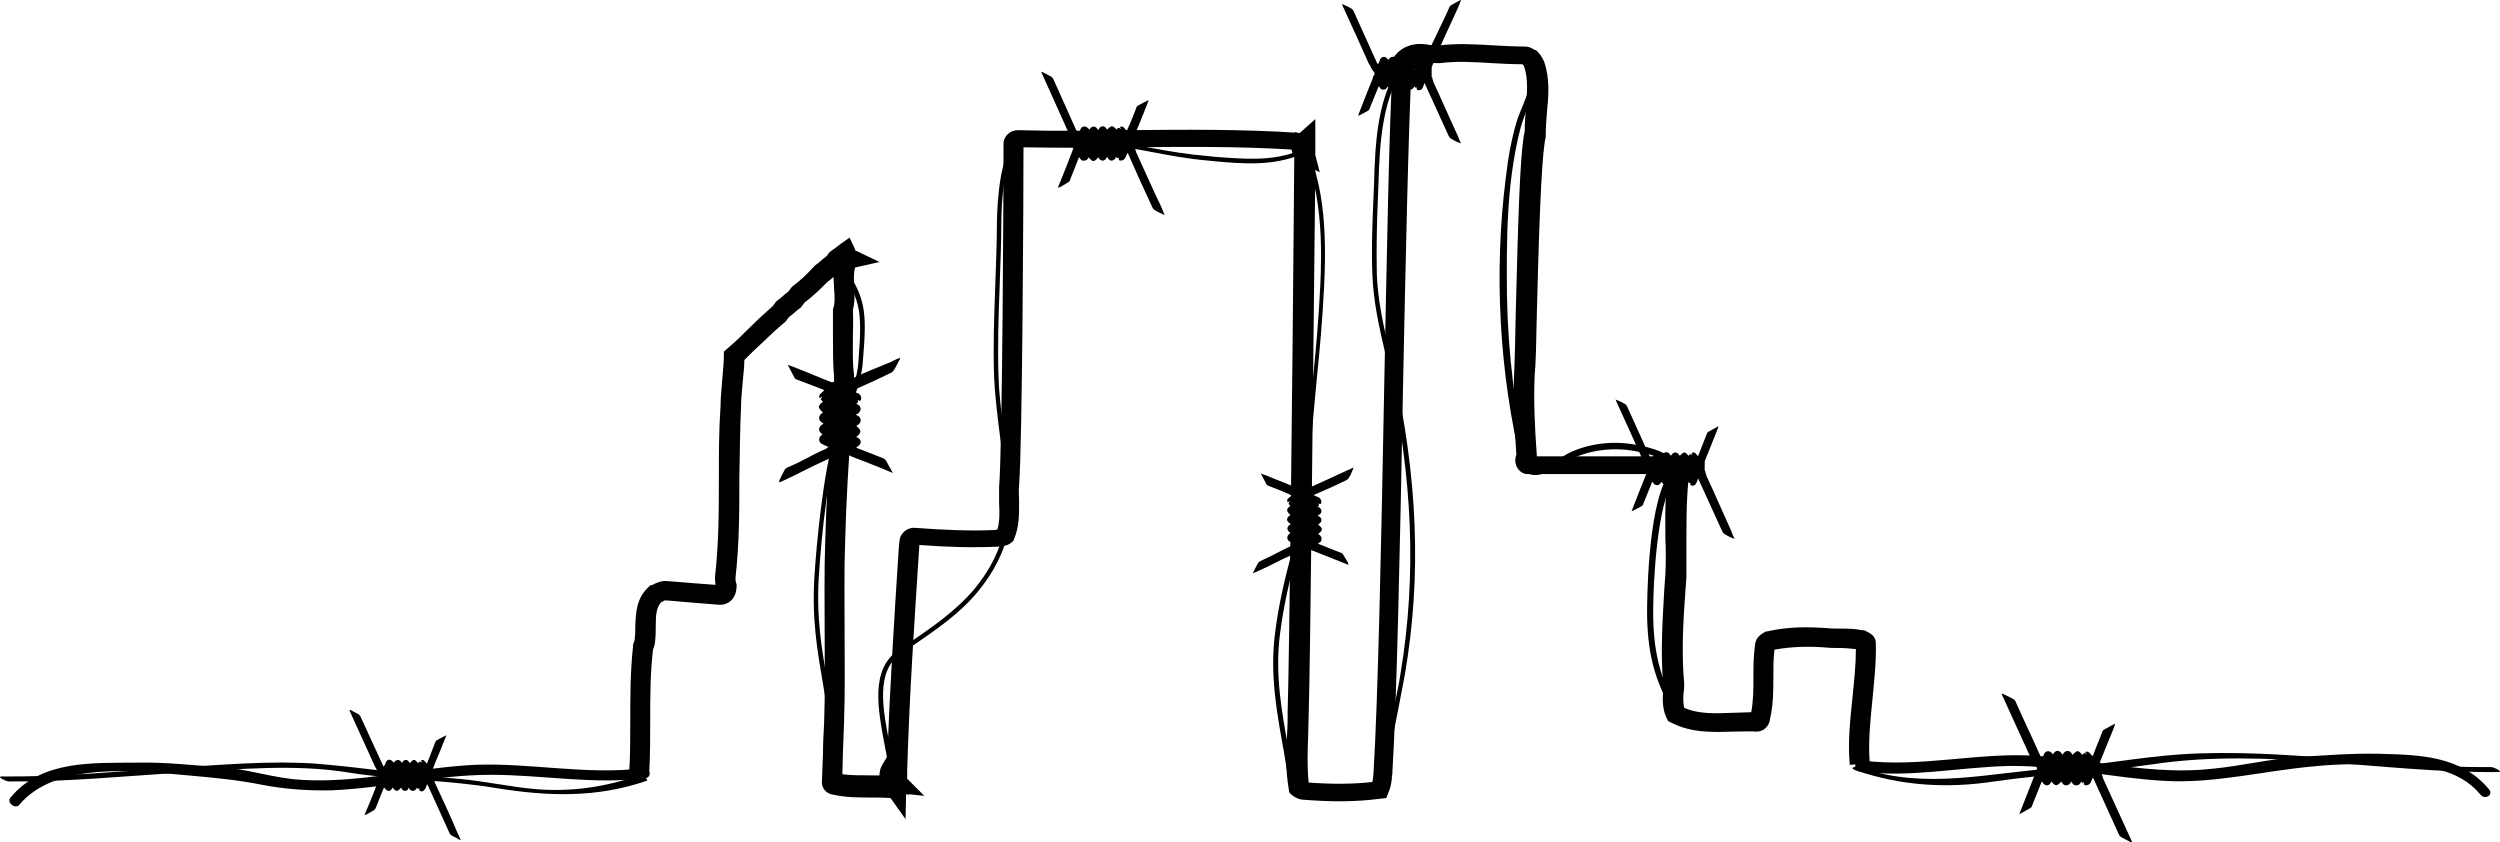 <svg version="1.1" baseProfile="tiny" id="Layer_1" xmlns="http://www.w3.org/2000/svg" xmlns:xlink="http://www.w3.org/1999/xlink"  viewBox="19.4 285.9 451.4 152.1" xml:space="preserve">
<path d="M182.9,433.8l-2.7-3.8h-0.1c-1.2-0.1-2.4-0.1-3.6-0.1c-2.1,0-4.3,0-6.6-0.5c-1.1-0.1-2.1-1-2.1-2.2v-0.1c0.1-1.7,0.1-3.5,0.2-5.2c0-1.8,0.1-3.6,0.2-5.4c0.2-5.4,0.1-10.9,0.1-16.3c0-5.4-0.1-10.9,0.1-16.5c0.2-7.3,0.6-14.6,1.2-22.3v-0.1c0.4-2.4,0.4-4.8,0.4-7.3c-0.2-2.3-0.2-4.7-0.2-7v-5v-0.3l0.1-0.3c0.3-1,0.2-2.2,0.1-3.4c0-0.7-0.1-1.4-0.1-2.1c-0.3,0.3-0.7,0.6-1.1,0.9c-1.3,1.3-2.5,2.5-4.1,3.7c0,0,0,0.1-0.1,0.1c-0.1,0.2-0.3,0.4-0.5,0.7l-0.2,0.2c-0.4,0.3-0.7,0.5-1,0.8c-0.3,0.3-0.6,0.5-1,0.8c0,0,0,0.1-0.1,0.1c-0.1,0.2-0.3,0.4-0.5,0.7l-0.1,0.1c-1.6,1.3-3,2.7-4.4,4c-1,0.9-2,1.9-3,2.9c0,1.4-0.2,2.7-0.3,4c-0.1,1.5-0.3,3-0.3,4.4v0.1c-0.2,4.2-0.2,8.4-0.3,12.5c0,6,0,12.1-0.7,18.3c0,0.5,0,0.6,0.1,0.9l0.1,0.3v0.3c0,2-1.2,3.4-3,3.4h-0.1c-1.7-0.1-3.4-0.3-5-0.4c-1.5-0.1-3.1-0.3-4.8-0.4c-0.1,0-0.3,0.1-0.4,0.2c-0.1,0-0.2,0.1-0.3,0.1c-0.9,1-1,2.3-1,4.4c0,0.8,0,1.6-0.1,2.5c0,0.6-0.2,1.2-0.4,1.7c-0.5,4.3-0.5,8.6-0.5,12.8c0,3.2,0,6.5-0.2,9.8l-3.6-0.2c0.2-3.2,0.2-6.4,0.2-9.5c0-4.4,0-8.9,0.5-13.5v-0.3l0.1-0.3c0.1-0.2,0.2-0.5,0.2-0.6v-0.2c0.1-0.6,0.1-1.4,0.1-2.1c0.1-2.3,0.1-5.1,2.4-7.2l0.3-0.3l0.4-0.1c0.1,0,0.3-0.1,0.4-0.2c0.5-0.2,1.1-0.5,1.9-0.5h0.1c1.7,0.1,3.4,0.3,5,0.4c1.3,0.1,2.6,0.2,4,0.3c-0.1-0.5-0.1-0.9-0.1-1.3V390c0.7-6,0.7-12.1,0.7-18c0-4.2,0-8.4,0.3-12.7c0-1.6,0.2-3.2,0.3-4.7s0.3-3,0.3-4.4v-0.8l0.9-0.8c1.2-1,2.3-2.1,3.4-3.2c1.4-1.4,2.9-2.8,4.5-4.2c0,0,0-0.1,0.1-0.1c0.1-0.2,0.3-0.4,0.5-0.7l0.2-0.2c0.4-0.3,0.7-0.5,1-0.8c0.3-0.3,0.6-0.5,1-0.8c0,0,0-0.1,0.1-0.1c0.1-0.2,0.3-0.4,0.5-0.7l0.2-0.2c1.5-1.1,2.6-2.2,3.9-3.6l0.2-0.2c0.4-0.3,0.7-0.5,1-0.8c0.3-0.3,0.6-0.5,1-0.8c0,0,0-0.1,0.1-0.1c0.1-0.2,0.3-0.4,0.5-0.7l0.3-0.2c0.2-0.2,0.5-0.3,0.7-0.5c0.3-0.2,0.6-0.5,0.9-0.7l1.7-1.2l0.9,1.9c0,0.1,0.1,0.2,0.1,0.3v0.1l4.4,2.1l-4.4,1c-0.3,1-0.2,2.1-0.2,3.4c0.1,1.3,0.2,2.8-0.2,4.2c0.1,1.7,0,3.3,0,5c0,2.2-0.1,4.5,0.2,6.7v0.2c0,2.6,0,5.2-0.4,7.9c-0.6,7.5-1,14.8-1.2,22c-0.2,5.5-0.1,11-0.1,16.3c0,5.4,0.1,10.9-0.1,16.5c-0.1,1.8-0.1,3.6-0.2,5.3c0,1.3-0.1,2.7-0.1,4c1.6,0.2,3.3,0.2,5,0.2h1.7c0-0.3,0-0.5,0.1-0.8c0-0.3,0.2-0.8,0.7-1.6l0.6-1c0.5-12.7,1.3-25.5,2.1-37.9l0.1-0.9c0-1.3,1.2-2.5,2.6-2.5h0.1c5.3,0.4,10.2,0.6,14.5,0.4c0.2,0,0.3-0.1,0.5-0.1c0.4-1.4,0.4-3,0.3-4.7v-2.9c0.6-7.4,0.8-53.3,0.8-62.1c0-1.3,1.2-2.4,2.6-2.4c6.7,0.2,13.4,0.1,19.9,0c10.1-0.1,20.6-0.2,31,0.5l2.8-2.5v1v3.1v0.3v0.6v0.5v1l0.8,3.1l-0.8-0.4c0,2.5-0.1,5.5-0.1,9c-0.3,27.9-0.8,79.7-1.1,89.2c0,1.3-0.1,2.7-0.1,4.1c-0.1,2.8-0.2,5.5,0.1,8.3c4.1,0.3,7.9,0.3,11.5-0.1c0-0.2,0.1-0.4,0.1-0.6c0-0.3,0.1-0.6,0.1-1c0.8-13,1.4-41,1.9-68c0.5-25.1,0.9-48.7,1.6-60.5v-0.6l0.4-0.5c1.3-1.6,3.3-2.3,5.5-2h0.1c0.8,0.2,1.4,0.2,2.3,0.2c3.4-0.4,6.7-0.2,10,0c1.8,0.1,3.7,0.2,5.5,0.2c0.8,0,1.3,0.3,1.6,0.5c0.1,0,0.1,0.1,0.2,0.1l0.3,0.1l0.2,0.2c0.6,0.6,0.9,1.2,1.1,1.6l0.1,0.2c1.1,3.2,0.8,6.3,0.5,9.4c-0.1,1.3-0.2,2.6-0.2,3.8v0.4c-0.9,3.9-1.3,20.6-1.6,31.6c-0.1,5.4-0.2,9.6-0.4,11.5c-0.2,4.3,0,9.2,0.4,14.6h24.4c0.3-0.1,0.7-0.1,1,0h1.9l-0.1,1.9v0.2v0.1c0.2,1,0.1,2,0.1,2.9c0,0.4-0.1,0.8-0.1,1.2v0.1c-0.2,2.8-0.2,5.8-0.2,8.7v6.7c-0.1,1-0.1,1.9-0.2,2.8c-0.4,5.4-0.7,11-0.2,16.4v0.2c0,0.5,0,0.9-0.1,1.4c-0.1,1-0.1,1.9,0.1,2.8c2.7,1.2,5.7,1,8.9,0.9c1,0,2.1-0.1,3.2-0.1c0.4-2.1,0.4-4.2,0.4-6.3c0-1.9,0-3.9,0.3-5.9c0.1-1.4,1.3-2,1.8-2.3l0.2-0.1h0.2c3.9-0.9,7.6-0.8,10.7-0.6c0.9,0.1,1.6,0.1,2.4,0.1c1.3,0,2.6,0,4.1,0.3h0.3l0.2,0.1c0.1,0,0.2,0.1,0.2,0.1c0.6,0.3,1.7,0.8,1.7,2.1c0.1,3.4-0.3,6.8-0.6,10.1c-0.4,4-0.8,7.8-0.5,11.6l-3.6,0.3c-0.4-4.2,0.1-8.3,0.5-12.3c0.3-3,0.6-5.8,0.6-8.6c-1-0.1-2-0.2-3-0.2c-0.8,0-1.7,0-2.6-0.1c-2.6-0.2-5.8-0.2-9.1,0.4c-0.2,1.6-0.2,3.2-0.2,4.9c0,2.4,0,5-0.6,7.6c-0.1,1.3-1.2,2.3-2.4,2.3c-1.4-0.1-2.7,0-4.1,0c-3.7,0.1-7.6,0.3-11.3-1.6l-0.6-0.3l-0.3-0.6c-0.8-1.7-0.7-3.5-0.6-5v-1.2c-0.5-5.7-0.1-11.4,0.2-16.9c0.1-0.9,0.1-1.8,0.2-2.8c0.1-2.1,0.1-4.3,0-6.5c0-2.9-0.1-6,0.2-9c0-0.5,0-0.9,0.1-1.4v-0.8h-0.1l-0.8-0.4h-24.3c-1.3,0-2.2-1.3-2.2-2.4c0-0.5,0.1-0.9,0.2-1.1c-0.4-5.4-0.6-10.4-0.4-14.9c0.1-1.8,0.2-6.3,0.3-11.4c0.4-15.1,0.7-28,1.6-32.1c0-1.3,0.1-2.6,0.2-3.9c0.2-2.8,0.5-5.4-0.3-7.8c-0.1-0.2-0.2-0.3-0.3-0.4c-1.8,0-3.7-0.1-5.5-0.2c-3.3-0.2-6.3-0.4-9.4,0h-0.2c-1,0-1.9,0-3-0.2c-0.9-0.1-1.5,0.1-1.9,0.4c-0.6,12-1.1,35.2-1.6,59.7c-0.5,27.2-1.1,55.2-1.9,68.3v0.2c-0.1,0.3-0.1,0.6-0.1,0.9c-0.1,0.7-0.2,1.5-0.6,2.4l-0.4,1l-1,0.1c-4.4,0.6-8.9,0.6-13.9,0.2c-0.8,0-1.6-0.4-2.2-0.9l-0.4-0.4l-0.1-0.6c-0.6-3.5-0.5-6.8-0.3-10.1c0.1-1.4,0.1-2.7,0.1-4c0.3-9.5,0.9-63.3,1.1-89.2c0-4.5,0.1-8.3,0.1-11c-0.3-0.3-0.4-0.7-0.5-1.2c-9.9-0.6-19.8-0.5-29.5-0.4c-6.2,0.1-12.6,0.1-18.9,0c0,9.3-0.2,53.5-0.8,61.1c-0.1,0.8,0,1.7,0,2.6c0,2.3,0.1,4.7-0.9,7l-0.1,0.3l-0.2,0.2c-0.7,0.7-1.6,0.8-2,0.8h-0.3l-0.2,0.1h-0.2c-4.2,0.2-8.9,0.1-14.1-0.3c-0.9,13.9-1.8,27.1-2.2,40.7v1.2v0.3l3.1,3.1l-2.8-0.3v0.1l-0.5-0.1v0.1v0.2L182.9,433.8L182.9,433.8z"/>
<path d="M355.2,425.2c9.1,1.2,18-0.8,27-1c9.4-0.1,18.7,2.2,28.1,2.7c8.9,0.5,17.8-1.8,26.6-2.6c4.7-0.5,9.3-0.5,14.1-0.3c6,0.1,12.2,0.5,16.3,5.4c0.8,1,2.4,0,1.5-1c-5.1-6.1-12.6-6.2-19.9-6.4c-5-0.1-9.8,0.3-14.8,0.6c-5.2,0.4-10,1.6-15.2,2.1c-10.4,1.2-21.1-1.5-31.4-2.3c-10.7-0.8-21.3,2.2-32,0.8C354.1,423.2,354,425.1,355.2,425.2L355.2,425.2z"/>
<path d="M354.5,425c8.2,2.8,16.4,3.3,25,2c9.5-1.4,19.1-1.7,28.6-3.1c20.5-3.1,41.7,1.6,62.4,1.4c1,0-0.8-0.9-1.3-0.9c-18.6,0.2-37.4-3.5-56-2.3c-7.5,0.5-15,2-22.6,2.5c-12.1,0.8-23.4,4-35.3-0.1C354.4,424.2,353.1,424.5,354.5,425L354.5,425z"/>
<path d="M135.6,424.6c-10.2,1.3-20.3-1-30.5-0.6c-10.4,0.5-21,3.4-31.4,2.7c-5-0.3-9.7-2-14.6-2.3c-4.9-0.3-9.7-0.9-14.6-0.8c-8.1,0.1-17.5-0.6-23.2,6.3c-0.8,0.9,0.9,2.2,1.6,1.3c6.6-7.9,21.3-6.1,30.4-5.3c4.5,0.4,8.9,0.8,13.4,1.7c4.1,0.8,8.4,1.1,12.6,1c9.6-0.4,19-2.8,28.7-2.8c9.4,0,18.6,1.8,27.9,0.6C137.2,426.3,136.8,424.4,135.6,424.6L135.6,424.6z"/>
<path d="M134.5,426c-5.9,2-11.9,2.9-18.2,2.4c-4.8-0.4-9.5-1.5-14.4-1.9c-8.5-0.7-16.9-2-25.3-2.7c-8.3-0.6-17.1,0.2-25.4,0.7c-10.5,0.7-21,1.7-31.5,1.6c-1,0,0.8,0.9,1.3,0.9c10.5,0.1,21-1,31.5-1.6c9.8-0.6,20.2-1.6,29.9,0c8.8,1.4,17.8,1.3,26.6,2.8c9.3,1.5,18.1,1.8,27.1-1.3C136.8,426.6,135,425.8,134.5,426z"/>
<path d="M170.6,427.6h-0.9c0.2-7.3-0.8-12.9-1.7-18.2c-1-5.9-2.1-11.9-1.5-20.1c0.3-4.8,1.6-18.7,3.6-24.6c0.5-1.4,1.1-2.9,1.6-4.3c1.2-3,2.5-6.1,2.7-9.2c0.7-9.7,0.6-11.2-4.8-18.9l0.7-0.5c5.5,7.7,5.7,9.5,4.9,19.4c-0.2,3.2-1.5,6.4-2.8,9.5c-0.6,1.5-1.1,2.8-1.6,4.2c-1.7,5.2-3.1,17.7-3.5,24.4c-0.6,8,0.5,13.8,1.5,19.8C169.8,414.6,170.8,420.2,170.6,427.6z"/>
<path d="M269.2,429.2c-0.2-5.4,0.9-10.6,1.9-15.6c0.4-2,0.9-4.1,1.2-6.2c2.9-17.6,2.2-35.2-2.2-55.2c-0.2-0.9-0.4-1.7-0.6-2.6c-1.1-4.7-2.1-9.2-2.3-14c-0.2-4.7,0-9.5,0.2-14.1l0.1-2.5c0.2-7,0.5-16.7,5.7-22.5l0.6,0.5c-4.9,5.6-5.3,15.1-5.5,22l-0.1,2.5c-0.2,4.6-0.3,9.3-0.2,14c0.2,4.8,1.2,9.2,2.3,13.9c0.2,0.9,0.4,1.7,0.6,2.6c4.5,20.1,5.2,37.7,2.2,55.5l-1.2,6.3c-1,5-2.1,10.1-1.9,15.4H269.2L269.2,429.2z"/>
<path d="M321.3,414.1c-3.2-5.4-4.5-10.6-4.5-17.8c0-0.8,0-18.5,3.7-24.4c0.4-0.7,0.5-1.3,0.3-1.8c-0.3-0.8-1.5-1.8-5.4-2.6c-4.1-0.9-8.3-0.5-11.9,1.1c-0.4,0.2-1,0.5-1.6,0.9c-2.4,1.4-5.9,3.6-7.6,0.9l1-0.6c1,1.6,3.4,0.3,6-1.3c0.7-0.4,1.3-0.8,1.8-1c3.8-1.7,8.3-2.1,12.6-1.1c3.5,0.7,5.5,1.8,6.2,3.3c0.4,0.9,0.2,1.8-0.4,2.9c-2.8,4.6-3.6,17.6-3.6,23.8c0,7,1.2,12,4.3,17.2L321.3,414.1z"/>
<path d="M295.3,369.9c-2.4-10-3.6-20.2-3.8-30.5c-0.1-10-0.1-20.4,2.4-30.2c1.1-4.4,5.9-12-0.8-13.8c-5.1-1.4-11.1-0.4-16.3,0c-0.2,0-1,0.4-0.4,0.4c4.6-0.4,14.3-2.5,18.1,0.9c3.1,2.7-0.3,8-1.2,11c-1,3.3-1.6,6.7-2,10.2c-2.2,17.2-1.2,35.4,2.9,52.3C294.4,370.4,295.4,370.2,295.3,369.9L295.3,369.9z"/>
<path d="M252.4,429l-1.2-7.5c-1.3-7.1-2.5-13.8-1.6-21.1c0.7-5.9,2.2-11.7,3.6-16.7c1.3-4.8,1.7-10.1,2-15.1V368c0.3-4.6,0.7-8.9,1.2-13.1c0.6-5.8,1.1-11.3,1.4-17.6c0.2-4.8,0.9-19.5-5-27.1l0.6-0.5c5.4,7,5.5,19.1,5.1,27.6c-0.3,6.2-0.8,11.8-1.4,17.6c-0.4,4.2-0.8,8.5-1.1,13.1v0.6c-0.4,5.1-0.7,10.4-2,15.3c-1.3,5-2.8,10.8-3.5,16.6c-0.9,7.2,0.3,13.8,1.6,20.9c0.4,2.4,0.9,5,1.2,7.5L252.4,429L252.4,429z"/>
<path d="M282.7,287.2c0.2-0.4,0.3-0.8,0.5-1.3h-0.1c-0.6,0.3-1.2,0.7-1.8,1c-0.1,0-0.1,0.2-0.2,0.3c-0.5,1.3-3.9,8.1-4.4,9.4c0,0.1-0.1,0.2-0.1,0.3c-0.6-0.8-0.7-0.8-1.2-0.6c0.1,0.1,0.1,0.2,0.2,0.4c-0.2-0.1-0.3-0.2-0.4-0.2s-0.2,0.2-0.3,0.3c-0.7-0.8-0.8-0.8-1.6,0c-0.2-0.3-0.4-0.6-0.8-0.6s-0.6,0.3-0.8,0.6c-0.5-0.9-1.2-0.8-1.6-0.1l-0.2-0.2c-0.4-0.5-1-0.4-1.3,0.1c-0.1,0.3-0.2,0.6-0.4,0.9c-0.1-0.2-0.2-0.2-0.2-0.3l-4.2-9.3c-0.1-0.2-0.2-0.3-0.3-0.4c-0.5-0.3-1.1-0.6-1.6-0.8c-0.1,0-0.1,0-0.2-0.1c0,0.1,0.1,0.2,0.1,0.3c1.6,3.5,3.2,7,4.8,10.6c0.2,0.1,0.2,0.4,0.5,0.9c0.7,1,0.6,0.6,0.2,1.4c0,0.2-0.2,0.7-0.3,0.9c-0.8,2-1.6,4-2.4,6.1c0.2-0.1,0.3-0.1,0.3-0.1c0.5-0.3,1-0.5,1.5-0.8c0.1-0.1,0.3-0.2,0.3-0.4c0.5-1.2,1-2.5,1.5-3.7c0-0.1,0.1-0.2,0.2-0.3c0.2,0.4,0.4,0.6,0.8,0.6s0.6-0.3,0.8-0.6c0.6,0.8,0.9,0.8,1.6,0c0.2,0.3,0.4,0.6,0.8,0.6s0.6-0.3,0.8-0.7c0.2,0.4,0.4,0.7,0.8,0.7s0.6-0.3,0.8-0.6c0.1,0.2,0.3,0.4,0.5,0.1c-0.2,0.4-0.1,0.6,0.3,0.6c0.3,0,0.6-0.2,0.7-0.5c0.1-0.2,0.2-0.5,0.3-0.8c0.1,0.2,0.2,0.3,0.2,0.4c1.4,3.1,2.8,6.1,4.2,9.2c0.1,0.2,0.3,0.4,0.5,0.5c0.5,0.3,0.9,0.5,1.4,0.7c0.1,0,0.2,0.1,0.3,0.1c-0.2-0.4-0.4-0.8-0.5-1.2c-1.5-3.2-2.9-6.5-4.4-9.7c-0.1-0.1-0.1-0.2-0.1-0.3c-0.1-0.3-0.2-0.5-0.2-0.8h-0.1V299v-0.7v-0.2C278.5,296.1,282,288.8,282.7,287.2L282.7,287.2z M272.2,297.9c-0.1-0.1-0.2-0.2-0.3-0.2C272,297.8,272.1,297.8,272.2,297.9z M269.5,297.9c-0.2,0.4-0.3,0.9-0.5,1.3C269.2,298.8,269.3,298.3,269.5,297.9z M271.9,299.6l0.3-0.3L271.9,299.6z M274.8,298.6c0-0.1,0-0.2,0.1-0.3C274.9,298.4,274.8,298.5,274.8,298.6v0.2V298.6z M274.7,300.1l0.4-0.4L274.7,300.1z M275.6,299.2c-0.1-0.1-0.1-0.3-0.1-0.5c0-0.2,0.1-0.4,0.1-0.6c-0.1,0.2-0.1,0.3-0.1,0.6C275.5,298.9,275.5,299.1,275.6,299.2z"/>
<path d="M173.1,354.3c-0.2,0.1-0.3,0.1-0.4,0.1c-0.3,0.1-0.6,0.2-1,0.3v0.1h-1c-0.3,0-0.6,0-0.9,0.1h-0.3c-2.1-0.8-4.1-1.7-6.2-2.5c-0.5-0.2-1-0.4-1.6-0.6c0,0.1-0.1,0.1,0,0.1c0.4,0.8,0.8,1.5,1.2,2.3c0.1,0.1,0.2,0.2,0.3,0.2c1.6,0.6,3.1,1.2,4.7,1.8c0.1,0,0.2,0.1,0.3,0.2c-0.9,0.8-1,0.9-0.8,1.4c0.1-0.1,0.3-0.2,0.5-0.3c-0.1,0.2-0.3,0.4-0.3,0.5c0,0.1,0.3,0.3,0.4,0.4c-1,0.9-1,1,0,2c-0.4,0.2-0.7,0.5-0.7,1s0.4,0.7,0.8,1c-1.1,0.6-1,1.4-0.2,1.9l-0.2,0.2c-0.6,0.5-0.5,1.3,0.2,1.6c0.3,0.2,0.7,0.3,1.1,0.5c-0.2,0.1-0.3,0.2-0.4,0.3c-3.8,1.7-3.1,1.7-7,3.4c-0.2,0.1-0.4,0.2-0.5,0.4c-0.4,0.7-0.7,1.3-1,2c0,0.1,0,0.1-0.1,0.3c0.2-0.1,0.3-0.1,0.4-0.1c4.3-2,4.1-2.1,8.5-4.1c0.2-0.2,0.5-0.2,1.2-0.7c1.3-0.8,0.7-0.7,1.8-0.2c0.3,0,0.9,0.2,1.2,0.4c2.5,1,5,1.9,7.5,3c-0.1-0.2-0.1-0.3-0.2-0.4c-0.3-0.6-0.7-1.2-1-1.8c-0.1-0.2-0.3-0.3-0.4-0.4c-1.5-0.6-3-1.2-4.6-1.8c-0.1,0-0.2-0.1-0.4-0.2c0.4-0.3,0.8-0.5,0.8-1s-0.4-0.7-0.8-0.9c1-0.8,1-1.2,0-2c0.4-0.2,0.8-0.5,0.8-1s-0.3-0.8-0.9-1c0.5-0.2,0.8-0.5,0.9-1c0-0.5-0.3-0.8-0.8-1c0.3-0.2,0.5-0.3,0.2-0.7c0.5,0.3,0.7,0.2,0.7-0.3c0-0.4-0.2-0.7-0.6-0.9c-0.3-0.1-0.6-0.2-1-0.4c0.2-0.1,0.3-0.2,0.5-0.3c3.8-1.7,2.8-1.2,6.5-3c0.2-0.1,0.4-0.3,0.6-0.6c0.3-0.6,0.6-1.1,0.9-1.7c0.1-0.1,0.1-0.2,0.1-0.4c-0.5,0.2-1,0.4-1.5,0.7C176.3,352.9,177.1,352.5,173.1,354.3z M171.8,362.1c-0.2-0.2-0.4-0.4-0.7-0.4C171.4,361.7,171.7,361.9,171.8,362.1z M171.8,358.2l0.5,0.5C172.2,358.5,172,358.3,171.8,358.2z M170.7,357.8c0.2,0,0.4,0,0.6-0.1C171.1,357.7,170.9,357.8,170.7,357.8h-0.4C170.5,357.7,170.6,357.8,170.7,357.8z M169.6,359.5c0,0.2,0,0.5,0.1,0.7C169.6,360,169.6,359.7,169.6,359.5z M169.7,361.8c-0.1,0.1-0.2,0.3-0.3,0.4C169.5,362.1,169.6,361.9,169.7,361.8z M169.7,365.1c0.8,0.4,1.6,0.6,2.3,0.9C171.3,365.7,170.5,365.5,169.7,365.1z"/>
<path d="M98,427.4c-0.1-0.1-0.1-0.2-0.1-0.3c-0.1-0.2-0.2-0.5-0.2-0.8h-0.1v-0.8v-0.7v-0.2c0.6-1.6,1.3-3.1,1.9-4.7c0.2-0.4,0.3-0.8,0.5-1.2h-0.1c-0.6,0.3-1.2,0.6-1.7,0.9c-0.1,0-0.1,0.2-0.2,0.3c-0.5,1.2-0.9,2.4-1.4,3.6c0,0.1-0.1,0.2-0.1,0.3c-0.6-0.7-0.7-0.8-1.1-0.6c0.1,0.1,0.1,0.2,0.2,0.4c-0.2-0.1-0.3-0.2-0.4-0.2s-0.2,0.2-0.3,0.3c-0.7-0.8-0.8-0.8-1.5,0c-0.2-0.3-0.4-0.6-0.7-0.6c-0.4,0-0.6,0.3-0.7,0.6c-0.4-0.8-1.1-0.7-1.5-0.1l-0.2-0.2c-0.4-0.5-1-0.4-1.2,0.1c-0.1,0.3-0.2,0.5-0.4,0.8c-0.1-0.1-0.2-0.2-0.2-0.3c-1.3-2.9-2.7-5.8-4-8.7c-0.1-0.1-0.2-0.3-0.3-0.4c-0.5-0.3-1-0.5-1.5-0.8h-0.2c0,0.1,0.1,0.2,0.1,0.3l4.5,9.9c0.1,0.1,0.2,0.4,0.5,0.9c0.6,1,0.5,0.5,0.2,1.3c0,0.2-0.2,0.7-0.3,0.9c-0.7,1.9-1.5,3.8-2.3,5.7c0.2-0.1,0.2-0.1,0.3-0.1c0.5-0.3,0.9-0.5,1.4-0.8l0.3-0.3c0.5-1.2,0.9-2.3,1.4-3.5c0-0.1,0.1-0.2,0.2-0.3c0.2,0.3,0.4,0.6,0.8,0.6s0.5-0.3,0.7-0.6c0.6,0.8,0.9,0.8,1.5,0c0.2,0.3,0.3,0.6,0.7,0.6s0.6-0.2,0.7-0.6c0.2,0.4,0.4,0.6,0.7,0.6c0.4,0,0.6-0.2,0.8-0.6c0.1,0.2,0.2,0.4,0.5,0.1c-0.2,0.4-0.1,0.5,0.3,0.6c0.3,0,0.5-0.2,0.7-0.5c0.1-0.2,0.2-0.5,0.3-0.8c0.1,0.2,0.2,0.2,0.2,0.3c1.3,2.9,2.6,5.7,3.9,8.6c0.1,0.2,0.3,0.3,0.4,0.4c0.4,0.2,0.9,0.4,1.3,0.7c0.1,0,0.2,0.1,0.3,0.1c-0.2-0.4-0.3-0.8-0.5-1.1C100.8,433.4,99.4,430.4,98,427.4L98,427.4z M92.3,424.8c-0.1-0.1-0.2-0.2-0.3-0.2C92.1,424.7,92.2,424.7,92.3,424.8z M89.1,426.5c0.2-0.6,0.4-1.1,0.7-1.7C89.5,425.4,89.3,426,89.1,426.5z M95.4,425.6c0,0.2,0,0.3,0.1,0.5C95.4,425.9,95.4,425.7,95.4,425.6z"/>
<path d="M404,437.1l-4.8-10.5c-0.1-0.2-0.1-0.2-0.1-0.3l-0.3-0.9h-0.1v-0.9c0-0.3,0-0.5-0.1-0.8v-0.3c0.7-1.8,1.5-3.6,2.2-5.4c0.2-0.5,0.4-0.9,0.5-1.4h-0.1c-0.7,0.4-1.3,0.7-2,1.1c-0.1,0.1-0.2,0.2-0.2,0.3c-0.5,1.4-1.1,2.7-1.6,4.1c0,0.1-0.1,0.2-0.2,0.3c-0.7-0.8-0.8-0.9-1.3-0.7c0.1,0.1,0.1,0.2,0.3,0.4c-0.2-0.1-0.4-0.3-0.5-0.2c-0.1,0-0.2,0.2-0.3,0.3c-0.8-0.9-0.9-0.9-1.8,0c-0.2-0.4-0.4-0.7-0.9-0.7c-0.4,0-0.7,0.3-0.9,0.7c-0.5-1-1.3-0.9-1.7-0.1l-0.2-0.2c-0.4-0.5-1.1-0.5-1.4,0.1c-0.1,0.3-0.3,0.6-0.4,1c-0.1-0.2-0.2-0.3-0.2-0.4c-1.5-3.4-3.1-6.7-4.6-10.1c-0.1-0.2-0.2-0.3-0.4-0.4l-1.8-0.9c-0.1,0-0.1,0-0.3-0.1c0,0.1,0.1,0.2,0.1,0.3c1.7,3.8,3.5,7.6,5.2,11.4c0.2,0.1,0.2,0.5,0.6,1c0.7,1.1,0.6,0.6,0.2,1.5c0,0.2-0.2,0.8-0.3,1c-0.9,2.2-1.7,4.4-2.6,6.6c0.2-0.1,0.3-0.1,0.4-0.2c0.5-0.3,1.1-0.6,1.6-0.9c0.1-0.1,0.3-0.2,0.3-0.4c0.5-1.3,1.1-2.7,1.6-4c0-0.1,0.1-0.2,0.2-0.4c0.2,0.4,0.5,0.7,0.9,0.7s0.6-0.3,0.8-0.7c0.7,0.9,1,0.9,1.8,0c0.2,0.4,0.4,0.7,0.9,0.7c0.4,0,0.7-0.3,0.9-0.7c0.2,0.4,0.4,0.7,0.9,0.7s0.7-0.3,0.9-0.7c0.1,0.2,0.3,0.4,0.6,0.1c-0.3,0.4-0.1,0.6,0.3,0.6c0.3,0,0.6-0.2,0.8-0.5c0.1-0.3,0.2-0.5,0.4-0.9c0.1,0.2,0.2,0.3,0.2,0.4l4.5,9.9c0.1,0.2,0.3,0.4,0.5,0.5c0.5,0.3,1,0.5,1.5,0.8c0.1,0,0.2,0.1,0.4,0.1C404.4,438,404.2,437.5,404,437.1L404,437.1z M389.2,424.9c-0.2,0.4-0.3,0.9-0.5,1.3C388.9,425.8,389,425.4,389.2,424.9c0.2-0.4,0.3-0.9,0.5-1.4C389.5,424,389.4,424.5,389.2,424.9z M391.6,423.6c0.1,0,0.2-0.1,0.3-0.1C391.8,423.5,391.7,423.5,391.6,423.6z M394.7,423.5L394.7,423.5L394.7,423.5c-0.2,0-0.4,0-0.7,0.1C394.3,423.5,394.5,423.5,394.7,423.5z M395.4,425.9l0.5-0.5C395.7,425.6,395.5,425.7,395.4,425.9z"/>
<path d="M327.6,372c-0.1-0.1-0.1-0.2-0.1-0.3c-0.1-0.3-0.2-0.5-0.2-0.8h-0.1v-0.8v-0.7v-0.2c0.7-1.7,1.3-3.3,2-5c0.2-0.4,0.3-0.8,0.5-1.3h-0.1c-0.6,0.3-1.2,0.7-1.8,1c-0.1,0-0.1,0.2-0.2,0.3c-0.5,1.3-1,2.5-1.5,3.8c0,0.1-0.1,0.2-0.1,0.3c-0.6-0.8-0.7-0.8-1.2-0.6c0.1,0.1,0.1,0.2,0.2,0.4c-0.2-0.1-0.3-0.2-0.4-0.2s-0.2,0.2-0.3,0.3c-0.7-0.8-0.8-0.8-1.6,0c-0.2-0.3-0.4-0.6-0.8-0.6s-0.6,0.3-0.8,0.6c-0.5-0.9-1.2-0.8-1.6-0.1l-0.2-0.2c-0.4-0.5-1-0.4-1.3,0.1c-0.1,0.3-0.2,0.6-0.4,0.9c-0.1-0.2-0.2-0.2-0.2-0.3l-4.2-9.3c-0.1-0.2-0.2-0.3-0.3-0.4c-0.5-0.3-1.1-0.6-1.6-0.8c-0.1,0-0.1,0-0.2-0.1c0,0.1,0.1,0.2,0.1,0.3c1.6,3.5,3.2,7,4.8,10.6c0.2,0.1,0.2,0.4,0.5,0.9c0.7,1,0.6,0.6,0.2,1.4c0,0.2-0.2,0.7-0.3,0.9c-0.8,2-1.6,4-2.4,6.1c0.2-0.1,0.3-0.1,0.3-0.1c0.5-0.3,1-0.5,1.5-0.8c0.1-0.1,0.3-0.2,0.3-0.4c0.5-1.2,1-2.5,1.5-3.7c0-0.1,0.1-0.2,0.2-0.3c0.2,0.4,0.4,0.6,0.8,0.6s0.6-0.3,0.8-0.6c0.6,0.8,0.9,0.8,1.6,0c0.2,0.3,0.4,0.6,0.8,0.6s0.6-0.3,0.8-0.7c0.2,0.4,0.4,0.7,0.8,0.7s0.6-0.3,0.8-0.6c0.1,0.2,0.3,0.4,0.5,0.1c-0.2,0.4-0.1,0.6,0.3,0.6c0.3,0,0.6-0.2,0.7-0.5c0.1-0.2,0.2-0.5,0.3-0.8c0.1,0.2,0.2,0.3,0.2,0.4c1.4,3.1,2.8,6.1,4.2,9.2c0.1,0.2,0.3,0.4,0.5,0.5c0.5,0.3,0.9,0.5,1.4,0.7c0.1,0,0.2,0.1,0.3,0.1c-0.2-0.4-0.4-0.8-0.5-1.2C330.5,378.5,329.1,375.2,327.6,372L327.6,372z M321.5,369.3c-0.1-0.1-0.2-0.2-0.3-0.2C321.3,369.1,321.4,369.2,321.5,369.3z M318.6,369.9c-0.2,0.6-0.4,1.2-0.7,1.8C318.2,371.1,318.4,370.5,318.6,369.9l0.3-0.6L318.6,369.9z M321.6,370.4v-0.2v-0.1v0.1V370.4z M323.4,369.2L323.4,369.2L323.4,369.2c-0.2,0-0.4,0-0.6,0.1C323,369.2,323.2,369.2,323.4,369.2z M322.4,370.7c0.2,0.2,0.4,0.2,0.6,0.2C322.8,371,322.6,371,322.4,370.7z"/>
<path d="M256.6,373.6c-0.1,0.1-0.2,0.1-0.3,0.1c-0.3,0.1-0.5,0.2-0.8,0.2v0.1h-0.9h-0.7h-0.3c-1.7-0.7-3.5-1.4-5.2-2.1c-0.4-0.2-0.9-0.3-1.3-0.5v0.1c0.3,0.6,0.7,1.3,1,1.9c0.1,0.1,0.2,0.2,0.3,0.2c1.3,0.5,2.6,1,3.9,1.6c0.1,0,0.2,0.1,0.3,0.2c-0.8,0.6-0.9,0.7-0.7,1.2c0.1-0.1,0.2-0.1,0.4-0.2c-0.1,0.2-0.3,0.3-0.2,0.5c0,0.1,0.2,0.2,0.3,0.3c-0.8,0.7-0.8,0.9,0,1.7c-0.3,0.2-0.6,0.4-0.6,0.8s0.3,0.6,0.7,0.8c-0.9,0.5-0.8,1.2-0.1,1.6l-0.2,0.2c-0.5,0.4-0.5,1.1,0.1,1.4c0.3,0.1,0.6,0.2,0.9,0.4c-0.2,0.1-0.2,0.2-0.3,0.2c-3.2,1.5-2.7,1.4-5.9,2.9c-0.2,0.1-0.3,0.2-0.4,0.3c-0.3,0.5-0.6,1.1-0.9,1.7c0,0.1,0,0.1-0.1,0.2c0.1,0,0.2-0.1,0.3-0.1c3.7-1.6,3.5-1.8,7.2-3.4c0.1-0.2,0.4-0.2,1-0.6c1.1-0.7,0.6-0.6,1.5-0.2c0.2,0,0.8,0.2,1,0.3c2.1,0.8,4.2,1.7,6.3,2.5c-0.1-0.2-0.1-0.3-0.1-0.4c-0.3-0.5-0.6-1-0.9-1.5c-0.1-0.1-0.2-0.3-0.4-0.3c-1.3-0.5-2.6-1-3.8-1.5c-0.1,0-0.2-0.1-0.3-0.2c0.4-0.2,0.7-0.4,0.6-0.9c0-0.4-0.3-0.6-0.6-0.8c0.9-0.6,0.9-1,0-1.7c0.3-0.2,0.6-0.4,0.6-0.8c0-0.4-0.3-0.6-0.7-0.8c0.4-0.2,0.7-0.4,0.7-0.8c0-0.4-0.3-0.7-0.7-0.8c0.2-0.1,0.4-0.3,0.1-0.6c0.4,0.2,0.6,0.1,0.6-0.3c0-0.3-0.2-0.6-0.5-0.8c-0.3-0.1-0.5-0.2-0.9-0.4c0.2-0.1,0.3-0.2,0.4-0.2c3.2-1.4,2.4-1,5.5-2.5c0.2-0.1,0.4-0.3,0.5-0.5c0.3-0.5,0.5-1,0.7-1.5c0-0.1,0.1-0.2,0.1-0.3c-0.4,0.2-0.8,0.4-1.3,0.6C259.3,372.4,259.9,372.1,256.6,373.6L256.6,373.6z M255.4,377.9v0.4C255.5,378.2,255.4,378.1,255.4,377.9z M255.1,379.9c-0.1-0.1-0.3-0.1-0.5-0.1h-0.1h0.1C254.8,379.8,255,379.8,255.1,379.9z M254.4,377.2c-0.1,0-0.2-0.1-0.3-0.1C254.2,377.1,254.3,377.2,254.4,377.2h0.2H254.4z M254.5,376.5h0.3H254.5c-0.2,0-0.4-0.1-0.6-0.2C254.1,376.5,254.3,376.5,254.5,376.5z M253.6,377.9c0,0.2,0,0.4,0.1,0.6C253.6,378.4,253.6,378.1,253.6,377.9C253.6,378,253.5,378,253.6,377.9C253.5,378,253.6,378,253.6,377.9z M253.7,382.7c0.2,0.1,0.4,0.2,0.7,0.3C254.1,382.9,253.9,382.8,253.7,382.7z"/>
<path d="M224.6,313.5c-0.1-0.1-0.1-0.2-0.1-0.3c-0.1-0.3-0.2-0.5-0.2-0.8h-0.1v-0.9v-0.7v-0.3c0.7-1.7,1.4-3.4,2.1-5.2c0.2-0.4,0.3-0.9,0.5-1.3h-0.1c-0.6,0.3-1.3,0.7-1.9,1c-0.1,0.1-0.2,0.2-0.2,0.3c-0.5,1.3-1,2.6-1.6,3.9c0,0.1-0.1,0.2-0.2,0.3c-0.6-0.8-0.7-0.8-1.2-0.7c0.1,0.1,0.1,0.2,0.2,0.4c-0.2-0.1-0.3-0.3-0.5-0.2c-0.1,0-0.2,0.2-0.3,0.3c-0.7-0.8-0.9-0.8-1.7,0c-0.2-0.3-0.4-0.6-0.8-0.6s-0.6,0.3-0.8,0.7c-0.5-0.9-1.2-0.8-1.6-0.1l-0.2-0.2c-0.4-0.5-1.1-0.5-1.4,0.1c-0.1,0.3-0.2,0.6-0.4,0.9c-0.1-0.2-0.2-0.2-0.2-0.3c-1.4-3.2-2.9-6.4-4.3-9.6c-0.1-0.2-0.2-0.3-0.3-0.4c-0.5-0.3-1.1-0.6-1.7-0.9c-0.1,0-0.1,0-0.2-0.1c0,0.1,0.1,0.2,0.1,0.3c1.6,3.6,3.3,7.3,4.9,10.9c0.2,0.1,0.2,0.4,0.6,1c0.7,1.1,0.6,0.6,0.2,1.5c0,0.2-0.2,0.8-0.3,1c-0.8,2.1-1.6,4.1-2.5,6.3c0.2-0.1,0.3-0.1,0.4-0.1l1.5-0.9c0.1-0.1,0.3-0.2,0.3-0.4c0.5-1.3,1-2.5,1.5-3.8c0-0.1,0.1-0.2,0.2-0.3c0.2,0.4,0.4,0.7,0.9,0.6c0.4,0,0.6-0.3,0.8-0.6c0.6,0.9,1,0.9,1.7,0c0.2,0.3,0.4,0.6,0.8,0.6s0.6-0.3,0.8-0.7c0.2,0.4,0.4,0.7,0.8,0.7s0.7-0.3,0.8-0.7c0.1,0.2,0.3,0.4,0.6,0.1c-0.2,0.4-0.1,0.6,0.3,0.6c0.3,0,0.6-0.2,0.8-0.5c0.1-0.3,0.2-0.5,0.4-0.9c0.1,0.2,0.2,0.3,0.2,0.4c1.4,3.2,2.8,6.3,4.3,9.5c0.1,0.2,0.3,0.4,0.5,0.5c0.5,0.3,1,0.5,1.4,0.7c0.1,0,0.2,0.1,0.3,0.1c-0.2-0.4-0.4-0.8-0.5-1.2C227.6,320.2,226.1,316.8,224.6,313.5L224.6,313.5z M218.3,310.6c-0.1-0.1-0.2-0.2-0.3-0.2C218.1,310.5,218.2,310.5,218.3,310.6z M215.5,310.6c-0.3,0.7-0.5,1.3-0.7,1.9C215.1,311.9,215.2,311.3,215.5,310.6z M217.4,310.6c0.1,0,0.2-0.1,0.3-0.1C217.6,310.5,217.4,310.6,217.4,310.6z M218.3,312c-0.1,0.1-0.2,0.3-0.3,0.4C218.2,312.3,218.3,312.2,218.3,312c0-0.2,0.1-0.3,0.1-0.5C218.4,311.8,218.4,311.9,218.3,312z M221,311.8v0.5V311.8z M220.9,312.9c0.2-0.2,0.3-0.3,0.5-0.4C221.2,312.6,221.1,312.7,220.9,312.9z M221.7,311.5v-0.3V311.5v0.3V311.5z"/>
<path d="M180.3,428c-0.1-2.2-0.6-4.6-1.1-7.2c-1.3-6.9-2.7-14,2.4-17.5l1.8-1.2c4.2-2.9,8.5-5.8,11.9-9.8c2.9-3.5,4.8-7.3,5.5-11.2c0.3-1.6,0.6-2.4,0.7-3c0.3-0.9,0.4-1.1-0.1-3.8c-0.8-4.4-2.3-15.3-2.5-20.2c-0.2-5.7,0-11,0.2-16.5c0.1-3.6,0.3-7.3,0.3-11.1c0-1.7,0.2-10.4,2.3-13.4c1.3-1.8,3.7-2,5.8-2.2l0.7-0.1c6.2-0.6,12.4,0.5,18.5,1.7c3.6,0.7,7.3,1.3,11,1.6l0.9,0.1c5.4,0.4,10.5,0.9,15.4-1.1l0.3,0.7c-5.1,2.1-10.3,1.7-15.8,1.2l-0.9-0.1c-3.7-0.3-7.4-1-11-1.7c-6-1.1-12.2-2.2-18.3-1.7l-0.7,0.1c-2,0.2-4.2,0.4-5.2,1.8c-1.6,2.2-2.2,8.3-2.2,12.9c0,3.8-0.2,7.6-0.3,11.2c-0.2,5.5-0.4,10.8-0.2,16.5c0.1,4.9,1.7,15.7,2.5,20.1c0.5,2.8,0.4,3.1,0.1,4.2c-0.2,0.5-0.4,1.3-0.7,2.9c-0.7,4-2.7,8-5.7,11.6c-3.4,4.1-7.8,7-12,9.9l-1.8,1.2c-4.7,3.2-3.3,10.1-2,16.7c0.5,2.6,1,5,1.1,7.3L180.3,428z"/>
</svg>

